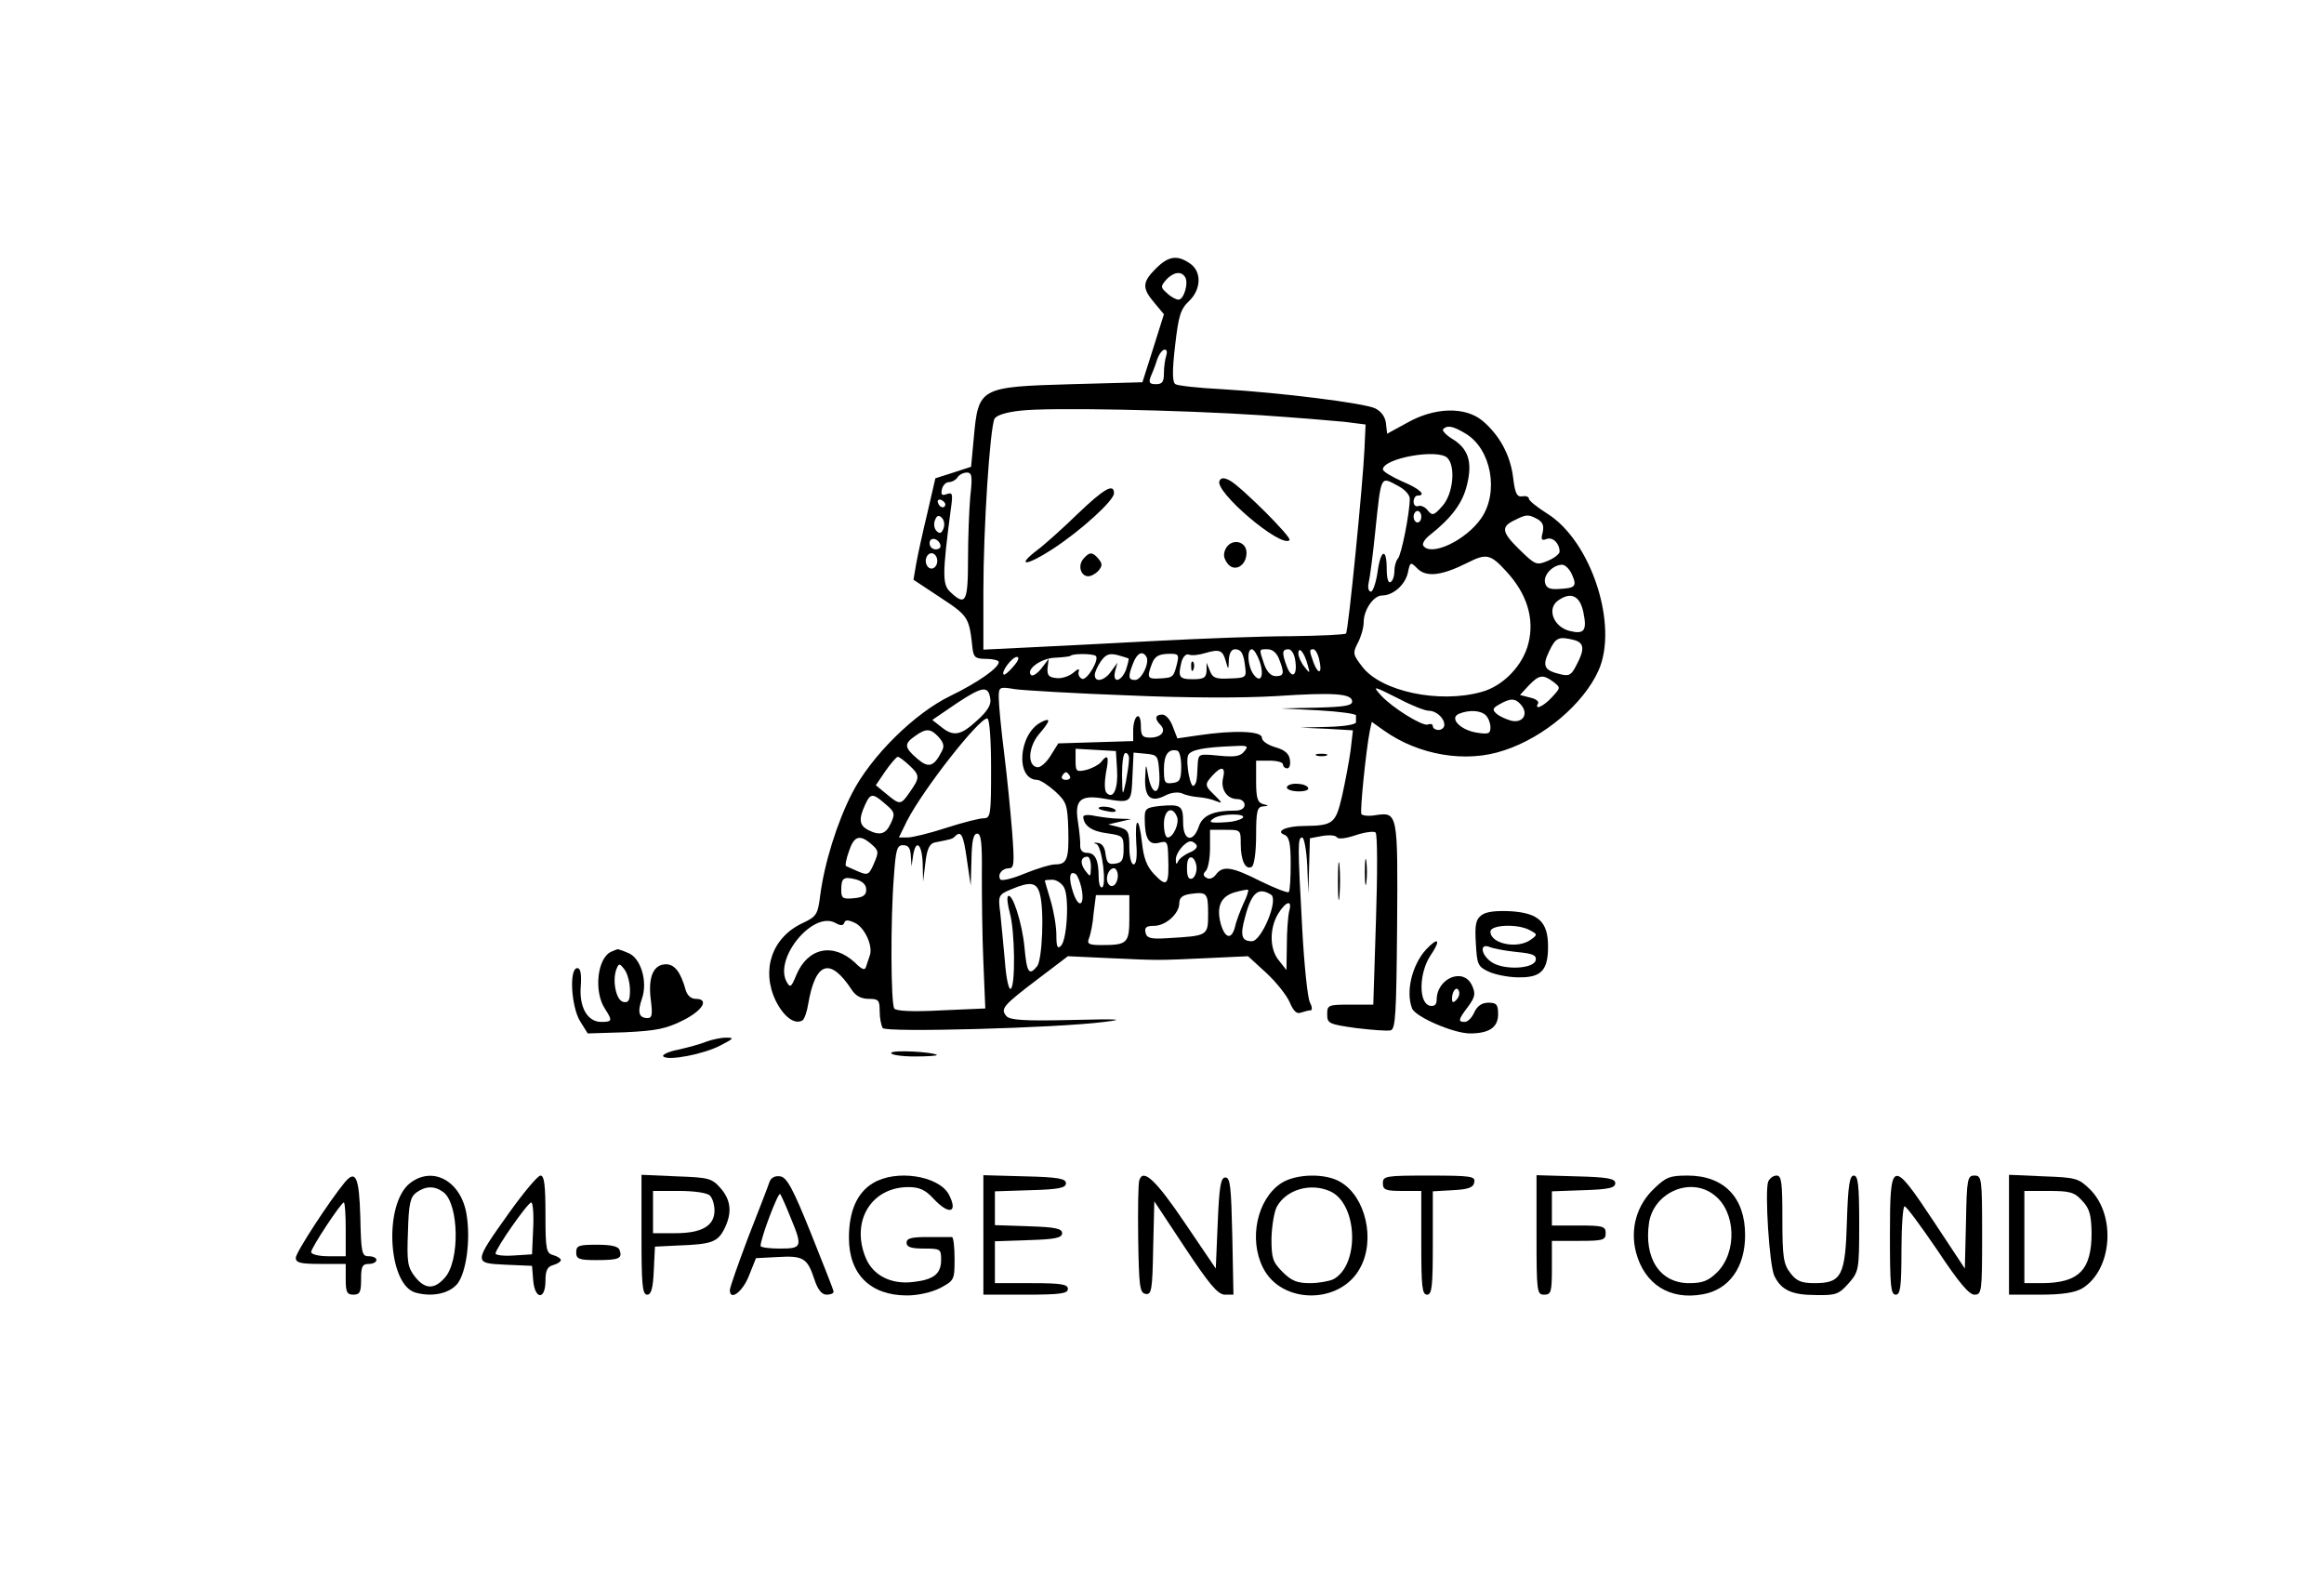<?xml version="1.0" standalone="no"?>
<!DOCTYPE svg PUBLIC "-//W3C//DTD SVG 20010904//EN"
 "http://www.w3.org/TR/2001/REC-SVG-20010904/DTD/svg10.dtd">
<svg version="1.0" xmlns="http://www.w3.org/2000/svg"
 width="605pt" height="413pt" viewBox="0 0 605 413"
 preserveAspectRatio="xMidYMid meet">

<g transform="translate(0,413) scale(0.1,-0.1)"
fill="#000000" stroke="none">
<path d="M3009 3431 c-36 -36 -36 -51 -4 -89 l25 -30 -28 -89 -28 -88 -184 -5
c-240 -7 -243 -8 -255 -140 l-7 -75 -46 -15 -47 -15 -21 -91 c-12 -50 -25
-109 -29 -132 l-7 -41 71 -47 c73 -48 74 -51 83 -134 3 -21 8 -25 35 -25 18 0
33 -4 33 -8 1 -15 -55 -54 -125 -88 -94 -45 -208 -158 -257 -254 -39 -76 -72
-182 -83 -267 -6 -49 -10 -54 -46 -71 -79 -37 -108 -121 -70 -201 21 -43 50
-64 70 -52 5 3 12 23 15 43 19 110 57 122 113 37 10 -16 25 -24 44 -24 26 0
29 -3 29 -32 0 -18 4 -38 8 -44 8 -12 453 0 577 16 56 7 39 8 -87 5 -124 -3
-159 0 -168 10 -16 19 -10 27 81 96 l79 60 108 -5 c131 -6 123 -6 254 0 l107
5 47 -43 c26 -24 53 -58 61 -76 10 -24 19 -32 29 -28 9 3 20 6 25 6 6 0 5 9
-1 21 -6 11 -15 98 -20 192 -12 219 -12 237 0 237 5 0 11 -33 13 -72 l3 -73 2
71 2 72 32 6 c17 3 34 2 38 -3 3 -6 22 -4 49 5 24 8 48 11 52 7 5 -5 5 -108 1
-228 l-7 -220 -60 0 c-57 0 -60 -1 -60 -25 0 -24 4 -26 75 -36 41 -5 82 -8 90
-6 13 3 15 42 17 272 2 295 2 297 -57 288 -17 -3 -33 -1 -36 3 -4 8 12 166 22
217 l5 23 31 -22 c91 -65 215 -86 314 -52 104 34 206 121 245 207 53 117 -18
337 -133 409 -27 17 -48 34 -48 39 0 5 -8 8 -17 6 -14 -2 -19 7 -24 49 -7 58
-35 110 -80 148 -45 37 -124 35 -195 -5 l-53 -29 -3 27 c-2 17 -12 31 -28 39
-30 14 -247 41 -399 50 -60 3 -115 9 -121 13 -8 5 -9 31 -1 100 9 78 14 95 36
116 32 30 34 77 3 98 -33 23 -56 20 -89 -13z m76 -22 c10 -15 -3 -59 -17 -59
-6 0 -20 7 -30 17 -17 15 -17 17 -2 35 19 20 39 23 49 7z m-49 -205 c-3 -9 -6
-29 -6 -45 0 -23 -4 -29 -21 -29 -16 0 -19 4 -14 18 4 9 12 29 17 45 5 15 14
27 20 27 6 0 7 -7 4 -16z m249 -155 c88 -6 185 -14 215 -17 l55 -7 -3 -65 c-4
-89 -42 -474 -48 -479 -3 -3 -66 -6 -142 -7 -75 0 -231 -6 -347 -12 -115 -6
-265 -14 -332 -17 l-123 -6 0 153 c0 163 17 423 29 448 5 9 30 17 67 21 74 9
417 2 629 -12z m531 -48 c66 -40 87 -152 40 -220 -40 -58 -132 -101 -151 -71
-3 5 4 17 17 27 57 45 86 84 97 131 15 60 3 95 -39 120 -16 10 -27 22 -23 25
11 11 26 8 59 -12z m-48 -63 c22 -22 15 -94 -13 -125 -22 -25 -26 -26 -38 -12
-6 9 -18 14 -24 12 -7 -3 -13 2 -13 11 0 9 5 16 10 16 25 0 6 18 -40 37 -27
12 -50 26 -50 31 0 29 143 55 168 30z m-1242 -99 c-3 -34 -6 -109 -6 -165 0
-111 -6 -123 -46 -85 -21 19 -21 46 1 214 6 42 5 46 -10 41 -13 -5 -16 -2 -13
12 2 10 10 19 18 19 8 0 19 6 23 13 4 6 15 12 24 12 13 0 15 -9 9 -61z m1114
26 c17 -9 30 -23 30 -33 0 -37 -22 -148 -31 -156 -5 -6 -9 -20 -9 -32 0 -13
-4 -26 -10 -29 -6 -4 -10 10 -10 34 0 57 -16 51 -24 -9 -4 -27 -12 -50 -17
-50 -6 0 -9 10 -6 23 3 12 11 72 17 132 16 152 13 145 60 120z m-1179 -48 c-1
-12 -15 -9 -19 4 -3 6 1 10 8 8 6 -3 11 -8 11 -12z m1239 -32 c0 -8 -4 -15
-10 -15 -5 0 -10 7 -10 15 0 8 5 15 10 15 6 0 10 -7 10 -15z m-1244 -31 c-5
-13 -10 -14 -18 -6 -6 6 -8 18 -4 28 5 13 10 14 18 6 6 -6 8 -18 4 -28z m1546
25 c14 -8 18 -17 14 -35 -5 -19 -3 -22 10 -17 16 6 34 -11 34 -33 0 -6 -14
-17 -31 -24 -29 -12 -32 -11 -74 30 -46 45 -48 59 -12 76 30 15 35 16 59 3z
m-1554 -67 c2 -7 -3 -12 -12 -12 -9 0 -16 7 -16 16 0 17 22 14 28 -4z m-8 -42
c0 -11 -7 -20 -15 -20 -8 0 -15 9 -15 20 0 11 7 20 15 20 8 0 15 -9 15 -20z
m1481 -27 c54 -58 74 -123 58 -187 -14 -58 -66 -112 -122 -127 -110 -31 -262
1 -311 66 -24 31 -25 35 -11 62 8 15 15 39 15 53 0 33 26 70 48 70 29 0 60 28
67 59 6 29 7 29 25 11 23 -23 62 -19 130 15 49 25 60 23 101 -22z m171 -8 c14
-31 9 -36 -33 -38 -26 -2 -34 3 -37 17 -4 20 21 46 45 46 7 0 19 -11 25 -25z
m30 -99 c10 -48 2 -58 -37 -48 -41 11 -58 57 -30 78 34 25 58 14 67 -30z m-24
-72 c26 -7 28 -24 6 -65 -13 -26 -19 -30 -42 -24 -42 10 -48 21 -29 60 17 36
25 39 65 29z m-907 -55 c7 -24 7 -24 8 4 1 17 7 27 16 27 17 0 23 -12 27 -50
3 -23 -1 -25 -40 -26 -36 -2 -45 1 -52 19 l-9 22 0 -21 c-1 -18 -7 -22 -36
-22 -36 0 -39 6 -29 46 4 13 12 21 19 18 8 -3 26 -1 42 4 38 11 46 8 54 -21z
m88 0 c13 -38 3 -60 -16 -34 -15 21 -18 65 -4 65 5 0 14 -14 20 -31z m51 5
c14 -36 13 -44 -9 -44 -12 0 -23 11 -30 31 -14 41 -14 39 9 39 13 0 24 -10 30
-26z m42 -4 c6 -39 -9 -49 -22 -15 -13 35 -13 45 4 45 8 0 16 -13 18 -30z m32
-10 c7 -24 6 -24 -8 -6 -9 11 -16 27 -16 35 0 21 16 2 24 -29z m30 14 c9 -36
-1 -43 -14 -10 -12 33 -12 36 -1 36 5 0 12 -12 15 -26z m-582 9 c12 -7 -22
-65 -35 -60 -7 3 -11 11 -9 18 3 10 -1 9 -15 -3 -10 -8 -29 -15 -43 -13 -20 2
-24 7 -23 26 l3 24 -19 -25 c-11 -14 -23 -21 -27 -17 -14 14 26 44 63 45 19 1
38 3 40 5 5 6 56 6 65 0z m86 -7 c1 -2 -2 -15 -7 -30 -13 -32 -36 -35 -28 -3
l6 22 -16 -22 c-17 -25 -43 -31 -43 -10 0 7 7 23 16 36 13 18 22 21 43 16 14
-4 27 -8 29 -9z m46 5 c10 -15 -12 -61 -29 -61 -18 0 -19 9 -5 44 10 26 24 33
34 17z m80 -19 c-9 -35 -10 -36 -45 -38 -32 -2 -34 2 -20 39 7 18 17 24 40 25
29 1 31 -1 25 -26z m-426 -7 c-12 -14 -23 -23 -25 -21 -8 7 22 46 34 46 8 0 4
-10 -9 -25z m1406 -40 c19 -15 19 -15 -4 -40 -22 -24 -47 -35 -36 -16 3 5 -6
12 -20 15 l-27 7 23 25 c27 28 37 29 64 9z m-1466 -44 c3 -15 -8 -33 -34 -56
-43 -40 -62 -43 -94 -17 l-23 18 63 43 c68 45 83 47 88 12z m357 9 c157 -7
301 -7 386 -2 150 10 199 7 199 -14 0 -11 -21 -14 -92 -16 l-93 -2 98 -5 c53
-3 97 -9 97 -13 0 -5 0 -12 0 -18 0 -6 -32 -11 -72 -12 l-73 -2 69 -3 68 -4
-6 -52 c-4 -29 -14 -82 -22 -118 -17 -73 -23 -78 -99 -79 -47 0 -76 -14 -51
-23 12 -5 16 -22 16 -75 0 -38 -2 -71 -5 -74 -3 -3 -36 10 -73 28 -75 38 -99
42 -117 17 -7 -9 -17 -13 -24 -8 -9 5 -10 10 -2 18 6 6 11 33 11 59 l0 48 40
0 c40 0 40 0 40 -37 0 -44 13 -69 29 -59 6 4 11 38 11 82 0 63 3 74 18 75 16
1 16 2 0 6 -14 4 -18 15 -18 59 l0 54 35 0 c19 0 35 -4 35 -10 0 -5 5 -10 11
-10 6 0 9 10 7 22 -2 16 -13 26 -38 33 -20 6 -35 16 -35 25 0 17 -71 20 -165
6 l-55 -8 -12 31 c-6 17 -18 31 -27 31 -19 0 -21 -11 -5 -27 16 -16 2 -33 -27
-33 -20 0 -24 5 -24 31 0 17 -4 28 -10 24 -5 -3 -10 -19 -10 -35 l0 -29 -97
-3 -98 -3 -20 -32 c-11 -18 -27 -32 -35 -30 -26 4 -23 52 4 85 31 36 33 46 6
32 -59 -31 -67 -149 -10 -150 8 0 29 -14 47 -30 29 -27 32 -34 34 -98 2 -78
-3 -92 -34 -92 -12 0 -48 -11 -80 -24 -31 -13 -60 -20 -63 -15 -8 13 5 29 23
29 13 0 14 13 8 93 -4 50 -13 144 -21 207 -8 63 -14 128 -14 144 0 28 1 29 43
22 23 -3 155 -11 292 -16z m709 -10 c32 -17 66 -30 75 -30 20 0 41 -19 41 -37
0 -7 -7 -13 -15 -13 -8 0 -15 4 -15 10 0 5 -6 7 -13 4 -14 -5 -93 44 -122 76
-23 26 -21 25 49 -10z m316 -15 c20 -24 4 -48 -26 -41 -14 4 -32 12 -39 19
-11 10 -9 14 9 24 28 16 41 16 56 -2z m-92 -27 c7 -7 12 -21 12 -31 0 -17 -5
-19 -36 -14 -43 7 -72 38 -46 49 27 11 57 9 70 -4z m-1288 -138 c0 -122 -1
-130 -20 -130 -10 0 -54 -11 -97 -25 -43 -14 -88 -25 -101 -25 l-22 0 21 43
c42 82 187 267 209 267 6 0 10 -54 10 -130z m-136 81 c13 -15 15 -24 7 -38
-20 -39 -34 -43 -63 -18 -34 29 -35 39 -6 59 29 21 41 20 62 -3z m795 -37
c-10 -13 -25 -15 -66 -11 -52 5 -53 5 -55 -21 -2 -45 -3 -50 -10 -57 -9 -9
-22 61 -15 79 6 14 39 21 121 24 34 2 37 0 25 -14z m-331 -48 c3 -49 -10 -78
-27 -60 -6 5 -6 27 -2 52 9 44 5 51 -13 28 -6 -7 -23 -16 -38 -20 -26 -6 -28
-4 -28 24 l0 31 53 -3 52 -3 3 -49z m167 8 c0 -33 -4 -40 -22 -42 -21 -3 -23
1 -23 36 0 38 12 54 35 48 6 -2 10 -20 10 -42z m-136 19 c0 -10 -4 -36 -8 -58
-9 -40 -9 -39 -10 18 0 32 3 57 9 57 6 0 10 -8 9 -17z m79 -37 c4 -57 -19 -61
-29 -5 -6 34 -6 33 -8 -9 -1 -49 16 -62 54 -42 14 7 31 9 42 5 10 -5 29 -9 43
-10 14 -1 34 -5 45 -10 18 -7 18 -6 -2 14 -27 26 -28 29 -6 53 23 25 34 22 27
-7 -7 -29 10 -55 37 -55 11 0 19 -7 19 -15 0 -9 -9 -15 -24 -15 -57 0 -85 -12
-95 -41 -15 -44 -41 -38 -41 10 0 44 -5 48 -61 43 -35 -4 -39 -7 -39 -31 0
-53 10 -71 36 -65 22 6 24 3 25 -32 3 -79 -2 -86 -37 -49 -19 20 -27 43 -31
81 -8 71 -19 70 -15 -1 3 -35 0 -55 -7 -55 -6 0 -11 19 -11 45 0 40 -3 45 -27
52 l-28 7 30 7 30 7 -31 1 c-17 0 -46 4 -63 7 -17 4 -31 3 -31 -2 1 -23 22
-38 62 -43 41 -6 43 -7 43 -41 0 -28 -4 -36 -22 -38 -17 -3 -22 2 -25 25 -2
18 -9 28 -21 29 -10 1 -12 0 -3 -3 15 -4 28 -113 14 -113 -5 0 -8 13 -8 29 0
42 -9 61 -30 61 -12 0 -18 7 -18 18 1 9 -2 38 -6 64 -9 56 7 70 69 59 70 -12
70 -12 73 57 l3 63 32 -3 c31 -3 32 -5 35 -52z m-651 22 c28 -26 28 -32 2 -69
-24 -35 -26 -35 -61 -6 l-28 23 25 37 c14 20 29 37 32 37 4 0 17 -10 30 -22z
m418 -28 c3 -5 -1 -10 -10 -10 -9 0 -13 5 -10 10 3 6 8 10 10 10 2 0 7 -4 10
-10z m-480 -73 c24 -20 26 -25 14 -50 -13 -29 -29 -33 -60 -17 -22 12 -24 28
-7 65 14 31 20 31 53 2z m759 -33 c7 -17 -10 -54 -24 -54 -6 0 -10 16 -10 35
0 37 22 49 34 19z m171 -3 c-6 -5 -23 -10 -40 -11 -44 -3 -52 -1 -35 10 19 13
87 13 75 1z m-718 -108 l10 -68 2 68 c1 49 5 67 15 67 10 0 13 -23 12 -107 0
-60 1 -162 4 -228 l5 -120 -115 -5 c-73 -4 -118 -2 -122 5 -9 12 -10 231 -1
343 5 71 8 82 24 82 14 0 19 -8 20 -27 l2 -28 4 28 c7 44 23 31 25 -20 l1 -48
6 49 c4 36 11 50 24 53 41 8 47 9 53 16 16 16 22 4 31 -60z m-249 40 c20 -17
20 -21 7 -51 -13 -30 -16 -31 -42 -20 -15 7 -30 13 -31 14 -2 2 1 19 8 38 13
40 28 45 58 19z m847 -3 c3 -6 -5 -14 -18 -19 -14 -6 -27 -16 -30 -23 -4 -9
-6 -8 -6 4 -1 17 24 48 39 48 5 0 12 -5 15 -10z m-275 -57 c-1 -27 -1 -27 -15
-9 -14 19 -12 36 6 36 5 0 9 -12 9 -27z m275 -3 c0 -13 -6 -25 -12 -27 -9 -3
-13 6 -13 27 0 21 4 30 13 28 6 -3 12 -15 12 -28z m-205 -19 c0 -23 -16 -36
-25 -21 -9 14 1 40 15 40 5 0 10 -9 10 -19z m-95 -31 c10 -46 -6 -58 -21 -14
-13 38 -10 59 6 49 5 -3 11 -19 15 -35z m-560 -6 c0 -14 -8 -20 -32 -22 -29
-3 -33 0 -33 21 0 32 6 36 38 28 18 -5 27 -14 27 -27z m515 6 c14 -25 8 -136
-8 -152 -9 -9 -12 -3 -12 28 0 23 -7 63 -15 90 -8 27 -15 50 -15 52 0 1 9 2
20 2 10 0 24 -9 30 -20z m-63 -17 c12 -43 6 -172 -7 -188 -21 -26 -27 -17 -33
49 -6 64 -32 144 -43 133 -3 -3 -1 -22 5 -44 13 -46 15 -190 2 -197 -5 -3 -12
29 -15 72 -4 42 -9 98 -12 125 -6 46 -5 48 28 62 50 21 67 19 75 -12z m530
-25 c-8 -18 -19 -46 -22 -61 -9 -34 -26 -30 -37 8 -12 45 0 71 35 82 18 5 34
8 36 7 2 -2 -3 -18 -12 -36z m-92 -26 c0 -58 0 -58 -105 -64 -45 -3 -55 0 -58
15 -3 13 3 17 22 17 31 0 66 32 66 59 0 14 8 21 28 24 44 6 47 3 47 -51z m164
49 c20 -13 -25 -121 -50 -121 -27 0 -31 15 -18 62 17 65 35 80 68 59z m-369
-60 c0 -66 -5 -71 -72 -71 -34 0 -39 3 -33 18 4 9 10 38 12 65 l6 47 43 0 44
0 0 -59z m416 17 c-3 -13 -6 -52 -6 -88 l-1 -65 -19 24 c-25 29 -26 83 -3 122
21 34 38 38 29 7z m-1158 -30 c2 8 10 8 27 0 25 -11 47 -58 40 -83 -3 -8 -7
-22 -10 -30 -3 -12 -10 -10 -30 10 -57 52 -122 38 -152 -33 -13 -32 -16 -34
-25 -18 -34 61 68 185 126 154 14 -8 21 -8 24 0z"/>
<path d="M3175 2879 c-17 -26 160 -177 182 -155 7 7 -126 139 -155 155 -15 8
-23 8 -27 0z"/>
<path d="M2805 2792 c-38 -37 -86 -80 -105 -94 -56 -43 -29 -42 39 2 74 48
161 127 161 146 0 27 -26 12 -95 -54z"/>
<path d="M3191 2702 c-7 -14 -6 -24 4 -38 18 -25 50 -7 50 27 0 31 -39 39 -54
11z"/>
<path d="M2820 2675 c-15 -18 -6 -45 13 -45 8 0 20 7 27 15 10 12 10 18 0 30
-16 19 -24 19 -40 0z"/>
<path d="M3101 2394 c0 -11 3 -14 6 -6 3 7 2 16 -1 19 -3 4 -6 -2 -5 -13z"/>
<path d="M3428 2163 c6 -2 18 -2 25 0 6 3 1 5 -13 5 -14 0 -19 -2 -12 -5z"/>
<path d="M3350 2080 c0 -5 14 -10 31 -10 17 0 28 4 24 10 -3 6 -17 10 -31 10
-13 0 -24 -4 -24 -10z"/>
<path d="M2860 2026 c0 -2 11 -6 25 -8 13 -3 22 -1 19 3 -5 9 -44 13 -44 5z"/>
<path d="M3483 1835 c0 -44 2 -61 4 -37 2 23 2 59 0 80 -2 20 -4 1 -4 -43z"/>
<path d="M3553 1860 c0 -30 2 -43 4 -27 2 15 2 39 0 55 -2 15 -4 2 -4 -28z"/>
<path d="M3857 1748 c-15 -11 -18 -25 -15 -73 3 -55 5 -61 33 -74 17 -8 52
-15 78 -15 59 -1 77 18 77 80 0 64 -24 87 -96 92 -40 2 -65 -1 -77 -10z m125
-39 c21 -11 21 -12 3 -25 -34 -25 -105 -11 -105 21 0 18 71 21 102 4z m-34
-57 c42 -4 52 -8 50 -21 -4 -23 -82 -27 -114 -6 -28 18 -34 51 -6 40 9 -4 41
-10 70 -13z"/>
<path d="M3712 1658 c-36 -40 -53 -109 -36 -153 9 -22 108 -65 151 -65 50 0
73 16 73 50 0 25 -4 30 -25 30 -17 0 -29 -8 -37 -25 -6 -14 -17 -25 -25 -25
-18 0 -17 6 9 40 18 25 20 33 10 55 -22 48 -92 19 -92 -38 0 -12 -6 -17 -17
-15 -31 6 -29 86 1 131 28 41 21 50 -12 15z m79 -131 c-8 -8 -11 -7 -11 4 0
20 13 34 18 19 3 -7 -1 -17 -7 -23z"/>
<path d="M1592 1653 c-37 -15 -47 -104 -17 -149 20 -31 19 -34 -10 -34 -36 0
-58 39 -53 95 2 31 -1 45 -9 45 -22 0 -16 -100 7 -138 l20 -32 97 3 c82 4 107
9 151 31 52 26 69 56 33 56 -12 0 -22 9 -26 23 -13 47 -29 67 -51 67 -33 0
-47 -33 -40 -91 5 -39 4 -49 -8 -49 -23 0 -27 15 -15 50 16 45 -3 108 -37 120
-14 6 -26 10 -27 9 -1 0 -8 -3 -15 -6z m48 -101 c0 -26 -4 -33 -17 -30 -19 3
-30 56 -18 86 6 15 8 15 21 -2 8 -11 14 -35 14 -54z"/>
<path d="M1840 1419 c-14 -6 -47 -15 -73 -21 -27 -5 -45 -14 -40 -18 12 -12
106 6 149 29 35 18 36 20 14 20 -14 0 -36 -5 -50 -10z"/>
<path d="M2320 1389 c0 -5 28 -9 62 -9 34 0 59 2 57 4 -10 8 -119 14 -119 5z"/>
<path d="M898 1053 c-39 -47 -128 -183 -128 -197 0 -13 12 -16 65 -16 l65 0 0
-40 c0 -33 3 -40 20 -40 17 0 20 7 20 40 0 33 3 40 20 40 11 0 20 5 20 10 0 6
-9 10 -20 10 -18 0 -20 8 -22 102 -3 104 -12 124 -40 91z m2 -123 l0 -70 -45
0 c-25 0 -45 5 -45 11 0 11 78 129 85 129 3 0 5 -31 5 -70z"/>
<path d="M1067 1050 c-69 -55 -57 -267 16 -285 45 -12 89 -1 109 25 22 31 33
111 23 176 -13 89 -88 131 -148 84z m87 -23 c41 -30 44 -181 3 -224 -27 -30
-51 -29 -77 4 -19 25 -21 38 -18 116 2 74 6 91 22 103 24 17 47 18 70 1z"/>
<path d="M1326 974 c-94 -132 -94 -132 -10 -136 l69 -3 3 -37 c4 -51 32 -53
32 -2 0 27 5 37 20 41 11 3 20 9 20 13 0 4 -9 10 -20 13 -18 5 -20 14 -20 106
0 76 -3 101 -13 101 -7 0 -43 -43 -81 -96z m62 -41 l-3 -68 -47 -3 c-27 -2
-48 1 -48 5 0 13 84 133 93 133 4 0 7 -30 5 -67z"/>
<path d="M1670 916 c0 -130 2 -156 15 -156 10 0 15 16 17 63 l3 62 60 3 c87 3
103 9 120 42 21 41 19 75 -9 107 -23 26 -30 28 -115 31 l-91 4 0 -156z m178
102 c7 -7 12 -24 12 -39 0 -40 -33 -59 -102 -59 l-58 0 0 55 0 55 68 0 c40 0
73 -5 80 -12z"/>
<path d="M2003 1053 c-3 -10 -28 -74 -55 -143 -26 -69 -48 -131 -48 -138 0
-30 34 -4 50 38 l18 45 57 3 c66 4 77 -3 95 -58 9 -27 19 -40 32 -40 10 0 18
3 18 8 0 4 -27 72 -59 152 -47 117 -63 146 -80 148 -13 2 -24 -3 -28 -15z m55
-92 c32 -77 30 -81 -28 -81 -27 0 -50 3 -50 7 0 20 46 141 51 135 3 -4 15 -31
27 -61z"/>
<path d="M2272 1050 c-41 -25 -62 -73 -62 -142 0 -95 56 -150 151 -150 29 0
64 8 86 19 37 20 38 21 38 76 0 32 -3 57 -7 57 -5 0 -33 0 -63 0 -42 0 -55 -3
-55 -15 0 -11 12 -15 45 -15 43 0 45 -1 45 -29 0 -37 -19 -52 -73 -58 -57 -7
-104 17 -123 62 -40 96 14 185 111 185 28 0 44 -7 65 -30 41 -44 65 -37 40 11
-27 49 -138 66 -198 29z"/>
<path d="M2560 915 l0 -155 110 0 c91 0 110 3 110 15 0 12 -17 15 -95 15 l-95
0 0 55 0 54 88 3 c69 2 87 6 87 18 0 12 -18 16 -87 18 l-88 3 0 44 0 44 93 3
c74 2 92 6 92 18 0 12 -20 16 -107 18 l-108 3 0 -156z"/>
<path d="M2966 1058 c-3 -7 -4 -76 -3 -153 2 -123 4 -140 19 -143 16 -3 18 10
20 119 l3 122 80 -121 c63 -95 85 -121 103 -122 l23 0 -3 153 c-3 127 -5 152
-18 152 -12 0 -16 -22 -20 -119 l-5 -118 -80 118 c-75 111 -109 144 -119 112z"/>
<path d="M3335 1050 c-62 -41 -85 -145 -47 -220 48 -96 202 -96 253 0 40 73
14 185 -51 223 -39 24 -117 22 -155 -3z m128 -21 c72 -33 77 -192 8 -229 -11
-5 -38 -10 -61 -10 -33 0 -48 6 -71 29 -26 26 -29 36 -29 88 1 32 7 69 14 82
25 45 88 63 139 40z"/>
<path d="M3600 1050 c0 -17 7 -20 50 -20 l50 0 0 -135 c0 -113 2 -135 15 -135
13 0 15 22 15 134 l0 135 52 3 c41 2 54 7 56 21 3 15 -8 17 -117 17 -114 0
-121 -1 -121 -20z"/>
<path d="M4000 915 c0 -148 1 -155 20 -155 18 0 20 7 20 70 l0 70 70 0 c63 0
70 2 70 20 0 18 -7 20 -70 20 l-70 0 0 45 0 44 83 3 c65 2 82 6 82 18 0 12
-19 16 -102 18 l-103 3 0 -156z"/>
<path d="M4307 1037 c-46 -43 -64 -105 -48 -167 22 -83 88 -125 174 -109 68
12 110 70 110 154 0 98 -55 155 -150 155 -45 0 -56 -4 -86 -33z m156 -18 c56
-43 60 -148 7 -201 -23 -22 -37 -28 -73 -28 -76 0 -118 65 -104 158 13 79 109
120 170 71z"/>
<path d="M4603 1054 c-9 -25 3 -217 16 -245 18 -37 45 -50 109 -50 51 -1 59 2
84 30 27 31 28 34 28 156 0 101 -3 125 -14 125 -11 0 -15 -25 -18 -119 -4
-142 -14 -161 -84 -161 -34 0 -47 5 -63 26 -18 23 -21 41 -21 140 0 96 -2 114
-15 114 -9 0 -18 -7 -22 -16z"/>
<path d="M4920 915 c0 -131 2 -155 15 -155 12 0 15 19 15 115 0 63 4 115 8
115 5 0 43 -52 86 -115 55 -83 82 -115 96 -115 19 0 20 7 20 155 0 148 -1 155
-20 155 -18 0 -20 -8 -22 -121 l-3 -121 -80 121 c-110 166 -115 165 -115 -34z"/>
<path d="M5230 916 l0 -156 81 0 c57 0 89 5 109 16 78 47 90 189 21 258 -30
29 -36 31 -121 34 l-90 4 0 -156z m190 89 c20 -21 24 -37 25 -84 0 -97 -33
-131 -131 -131 l-44 0 0 120 0 120 63 0 c55 0 67 -3 87 -25z"/>
<path d="M1500 870 c0 -17 7 -20 53 -20 58 0 68 4 60 26 -3 10 -22 14 -59 14
-47 0 -54 -2 -54 -20z"/>
</g>
</svg>
